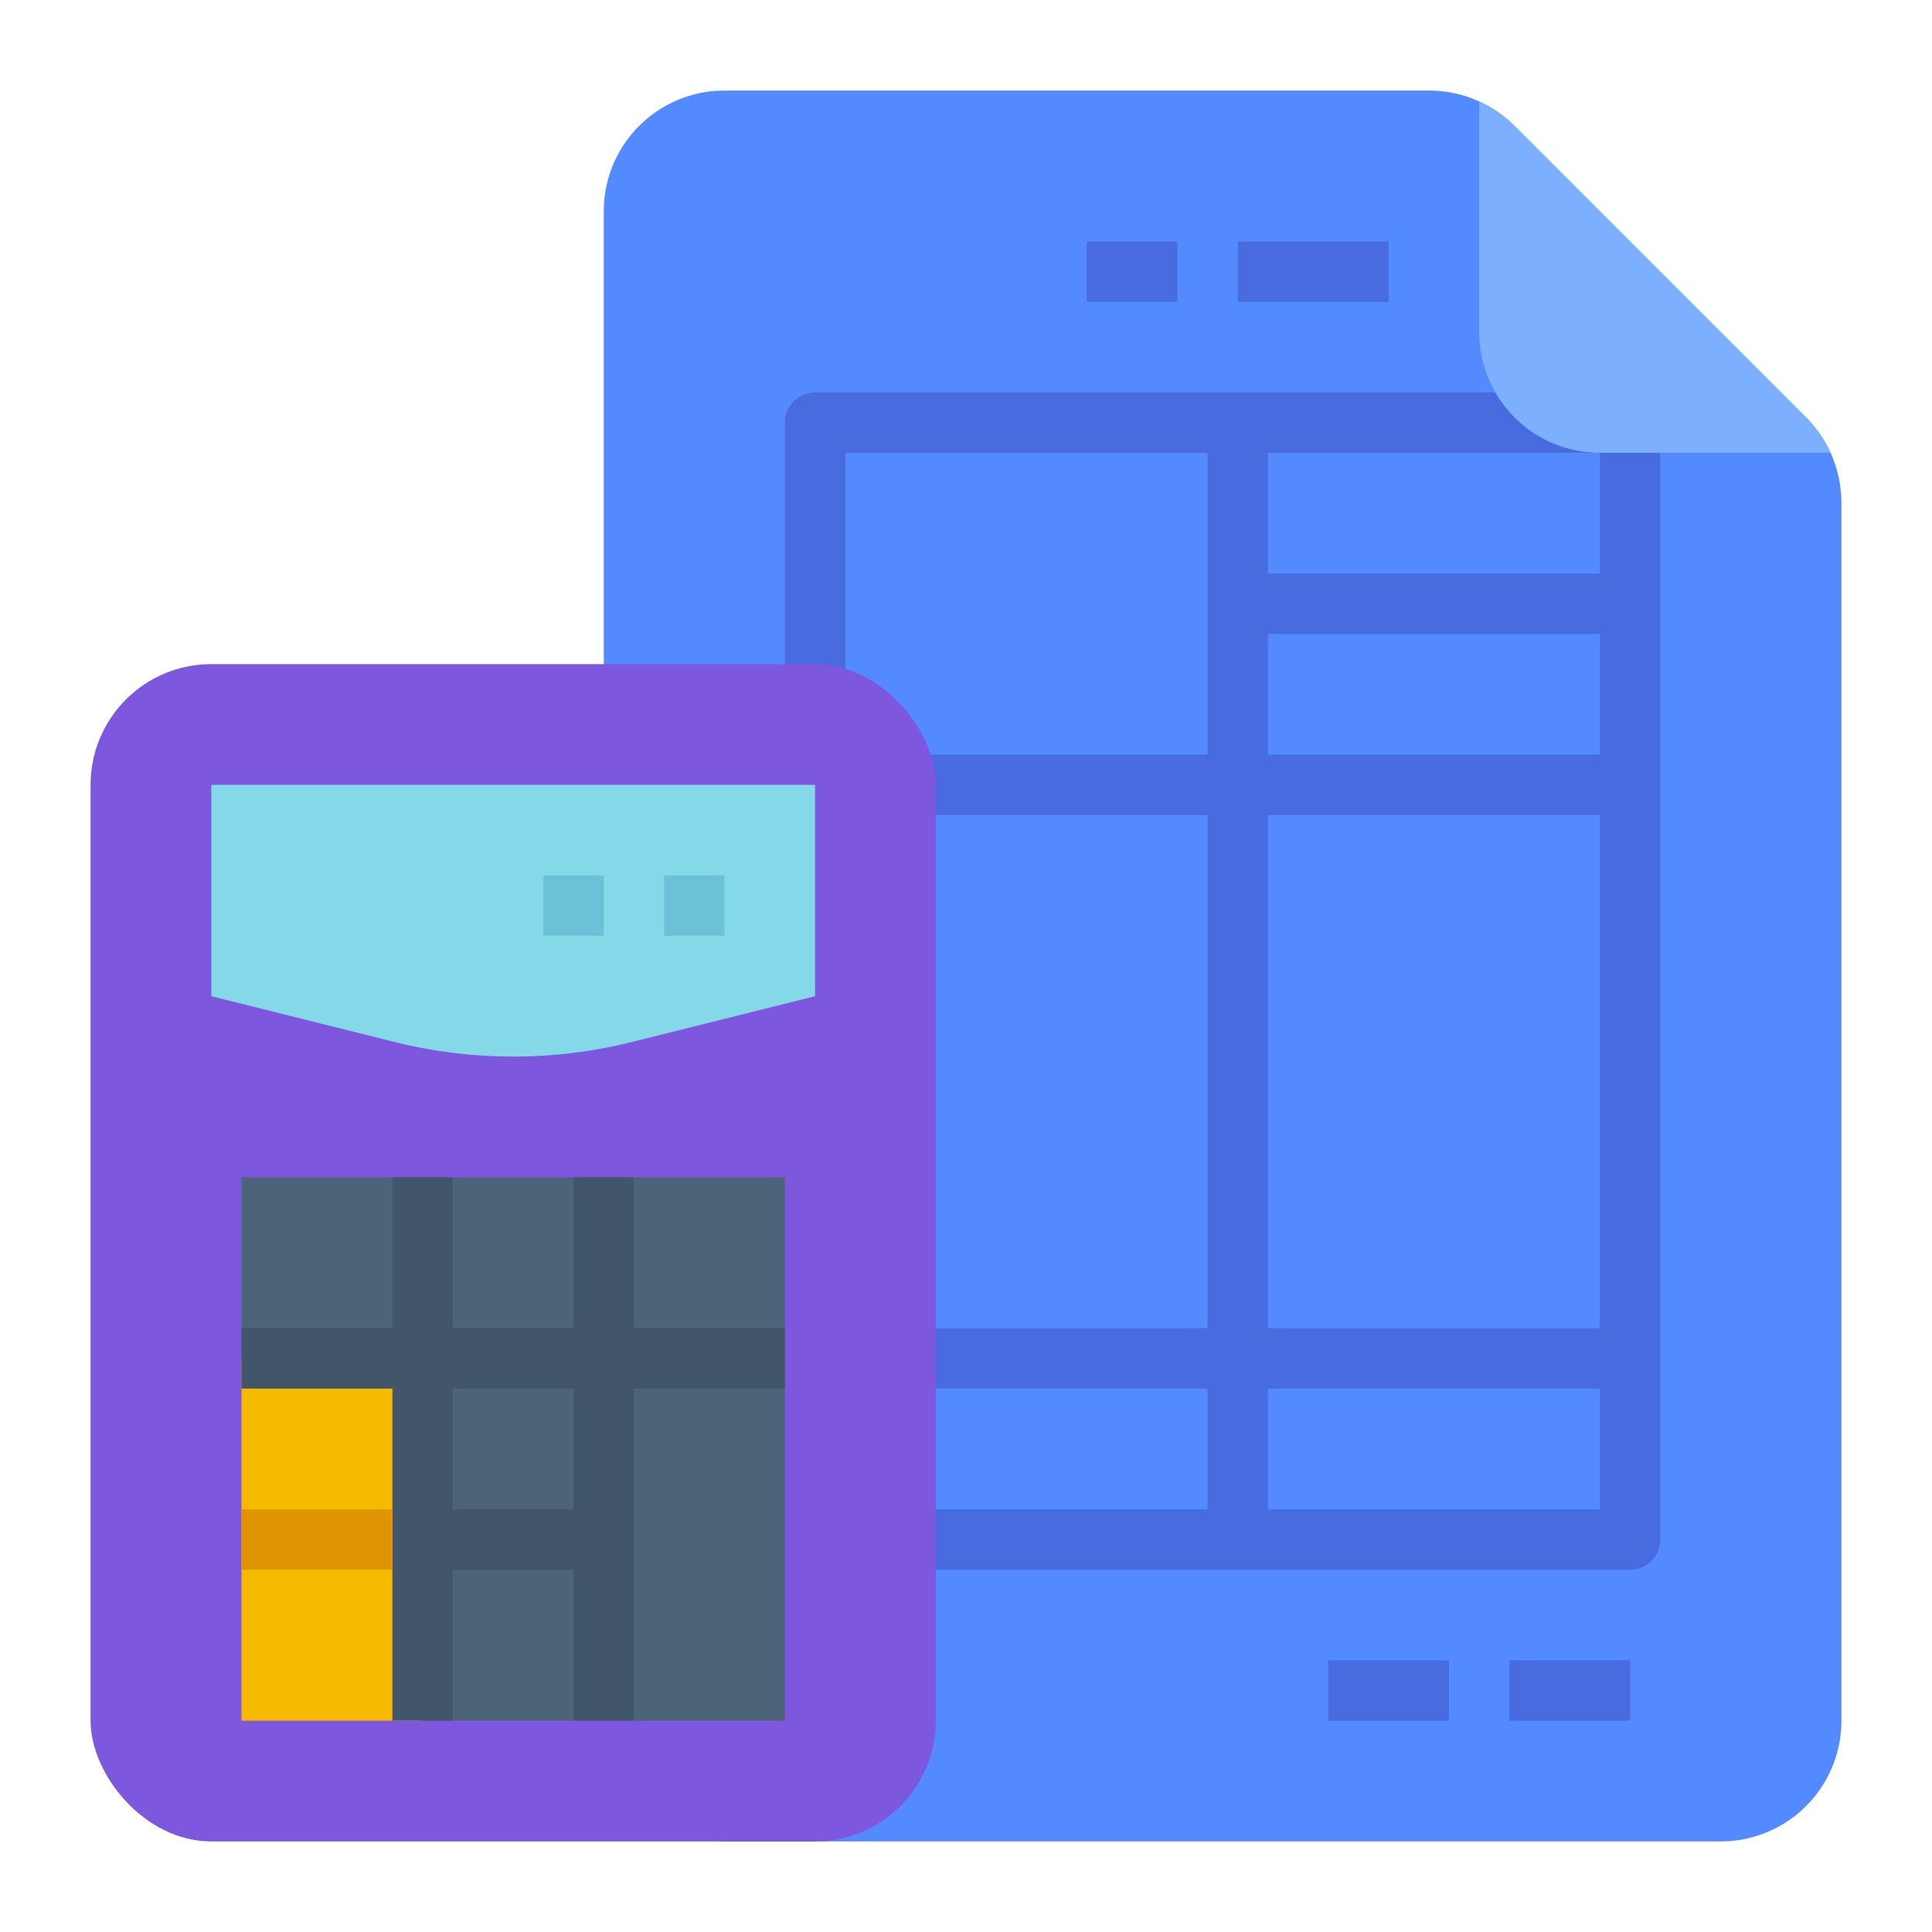 <svg id="flat" height="512" viewBox="0 0 512 512" width="512" xmlns="http://www.w3.org/2000/svg"><path d="m488 133.25v322.75a32.004 32.004 0 0 1 -32 32h-264a32.004 32.004 0 0 1 -32-32v-400a32.004 32.004 0 0 1 32-32h186.75a32.064 32.064 0 0 1 22.62 9.37l77.26 77.26a32.064 32.064 0 0 1 9.37 22.62z" fill="#548aff"/><g fill="#486be0"><path d="m432 104h-216a8 8 0 0 0 -8 8v296a8 8 0 0 0 8 8h216a8 8 0 0 0 8-8v-296a8 8 0 0 0 -8-8zm-8 48h-88v-32h88zm-88 64h88v136h-88zm-16 136h-96v-136h96zm16-152v-32h88v32zm-16-80v80h-96v-80zm-96 248h96v32h-96zm112 32v-32h88v32z"/><path d="m352 440h32v16h-32z"/><path d="m400 440h32v16h-32z"/><path d="m288 64h24v16h-24z"/><path d="m328 64h40v16h-40z"/></g><path d="m485.12 120h-61.12a32.004 32.004 0 0 1 -32-32v-61.12a31.825 31.825 0 0 1 9.37 6.49l77.26 77.26a31.825 31.825 0 0 1 6.49 9.37z" fill="#7dafff"/><rect fill="#7e57df" height="312" rx="32" width="224" x="24" y="176"/><path d="m64 360h48v96h-48z" fill="#f6bb00"/><path d="m64 312v48h48v96h96v-144z" fill="#4d6378"/><path d="m168 352v-40h-16v40h-32v-40h-16v40h-40v16h40v88h16v-40h32v40h16v-88h40v-16zm-48 48v-32h32v32z" fill="#42566b"/><path d="m56 264v-56h160v56l-48.478 12.119a129.969 129.969 0 0 1 -31.522 3.881 129.969 129.969 0 0 1 -31.522-3.881z" fill="#84d8e8"/><path d="m176 232h16v16h-16z" fill="#6dc1d6"/><path d="m144 232h16v16h-16z" fill="#6dc1d6"/><path d="m64 400h40v16h-40z" fill="#de9400"/></svg>
